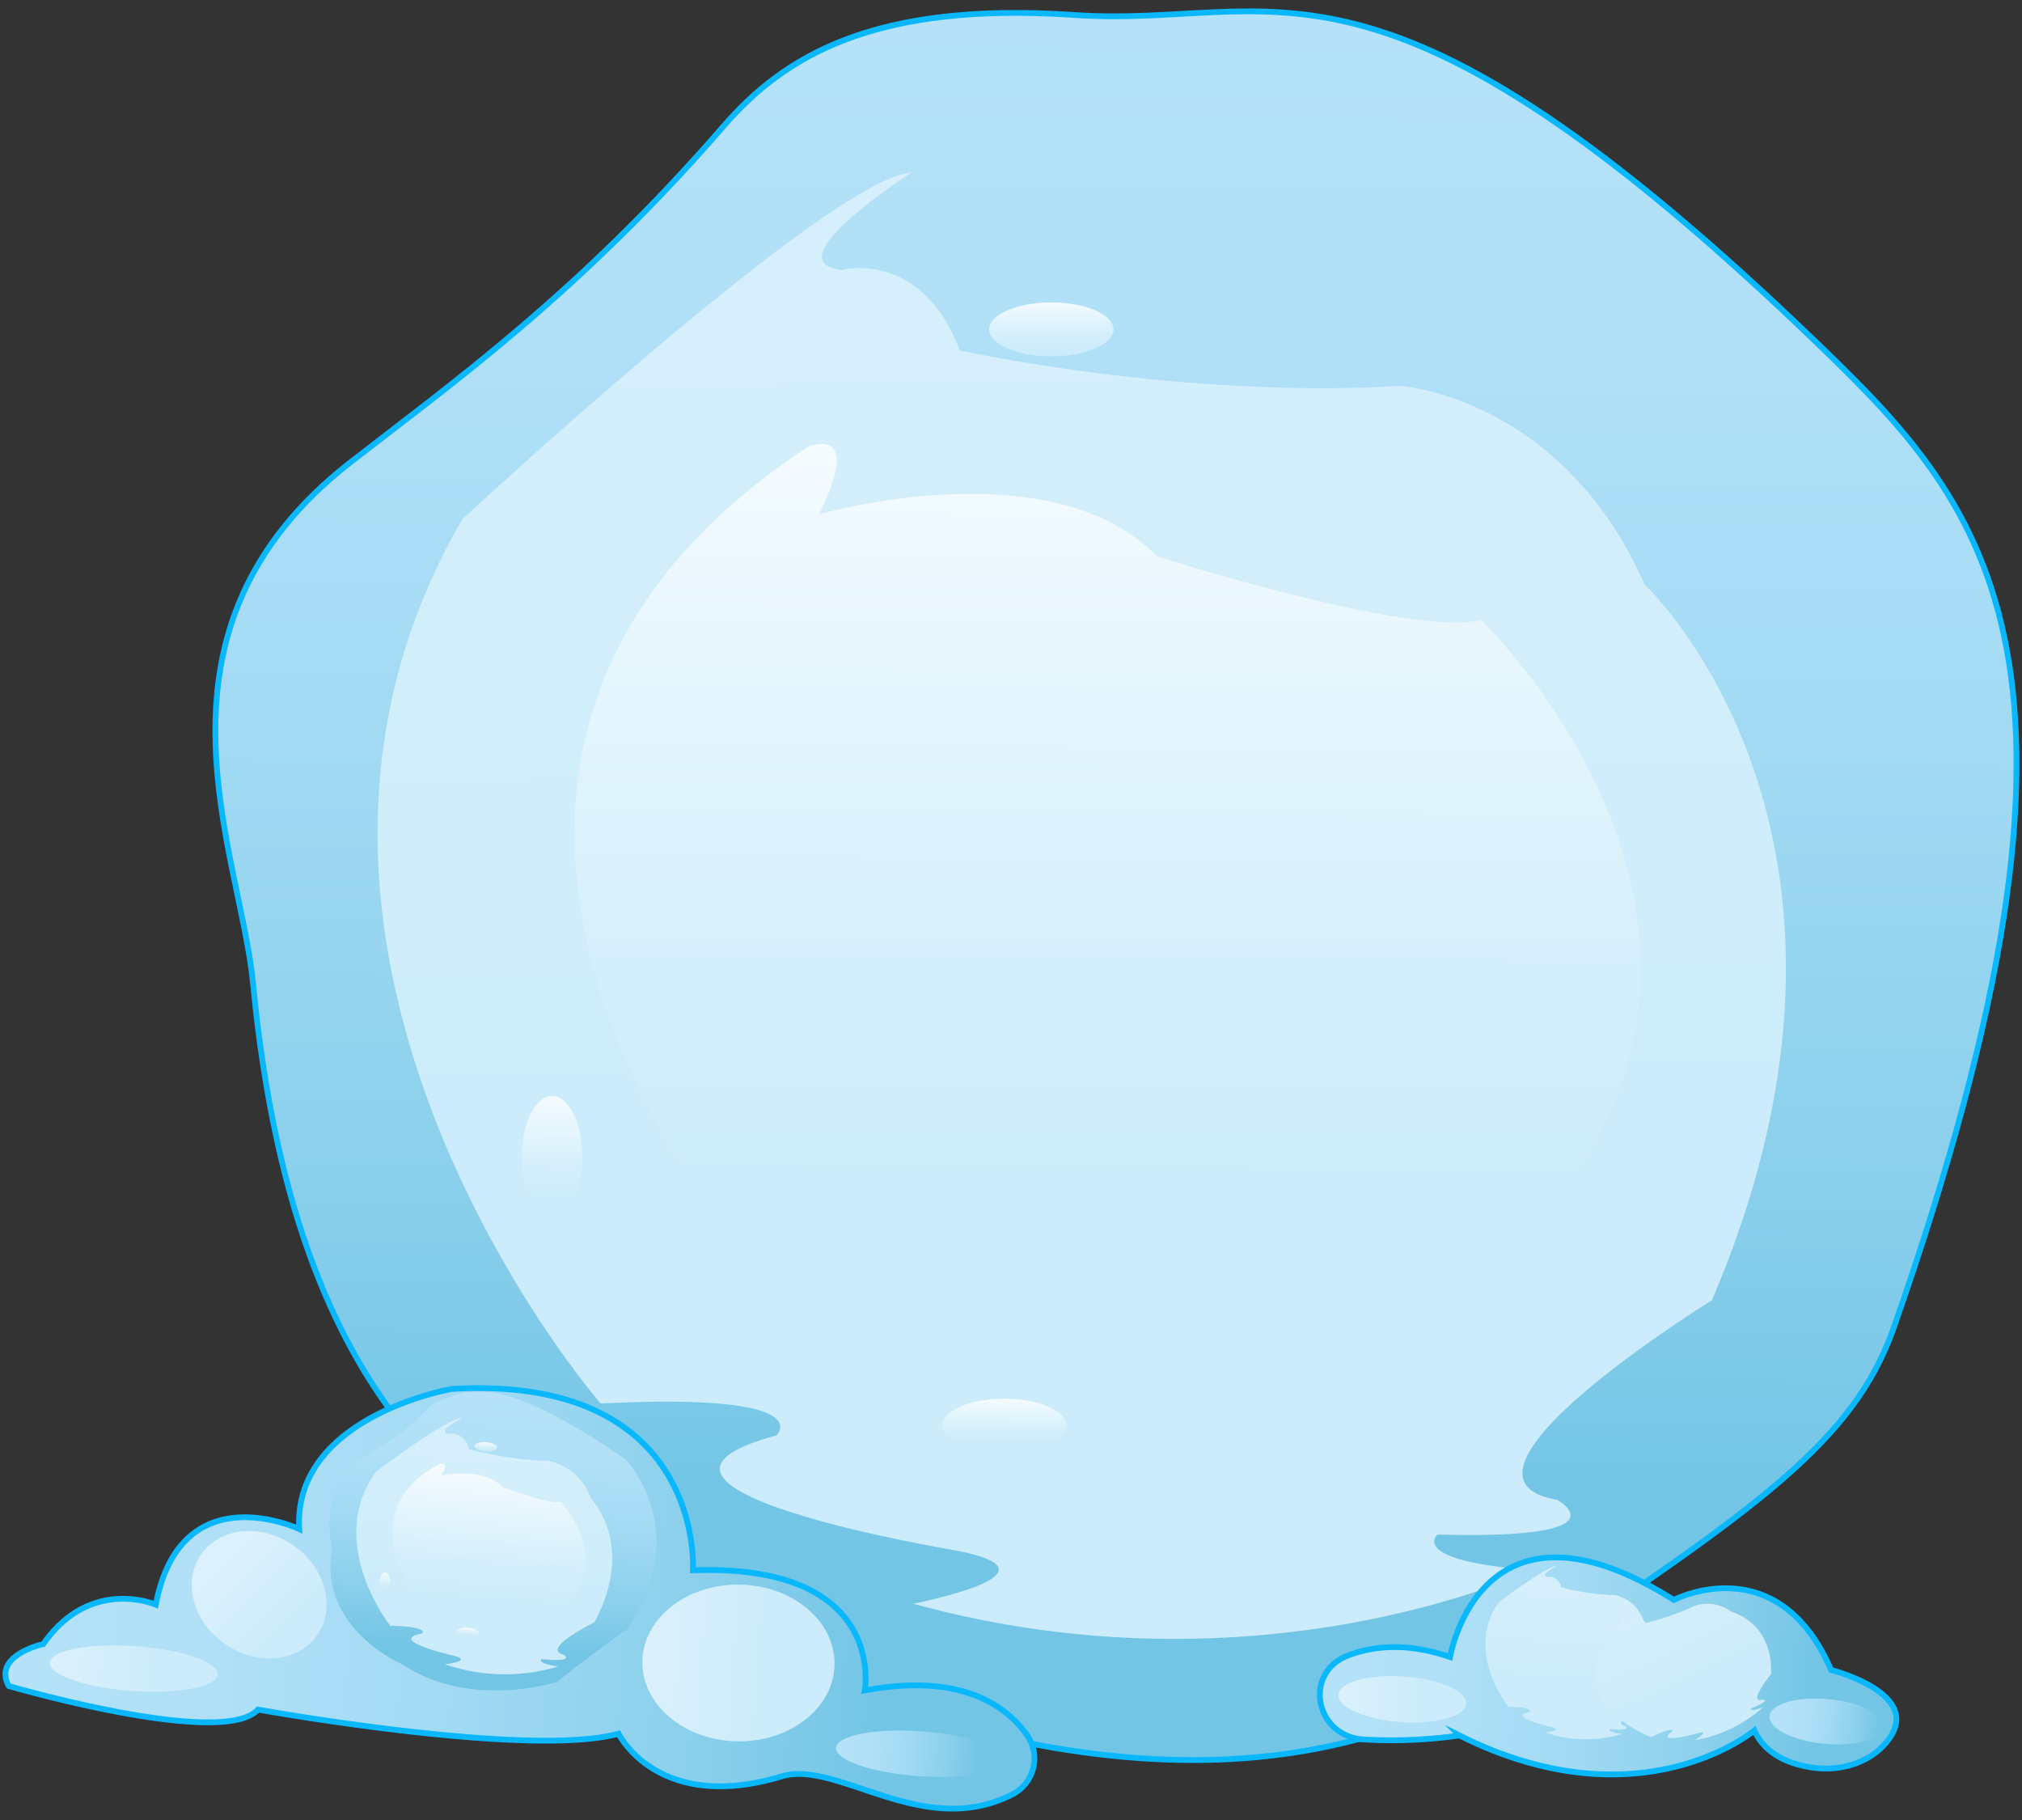 <svg id="Layer_1" data-name="Layer 1" xmlns="http://www.w3.org/2000/svg" xmlns:xlink="http://www.w3.org/1999/xlink" viewBox="0 0 350 315"><rect x="0" y="0" width="350" height="315" fill="#333333" stroke="none"/><defs><style>.cls-1,.cls-7,.cls-8{stroke:#08b7fc;stroke-miterlimit:10;}.cls-1{fill:url(#linear-gradient);}.cls-2{fill:url(#linear-gradient-2);}.cls-3{fill:url(#linear-gradient-3);}.cls-4{fill:url(#linear-gradient-4);}.cls-5{fill:url(#linear-gradient-5);}.cls-6{fill:url(#linear-gradient-6);}.cls-7{fill:url(#linear-gradient-7);}.cls-8{fill:url(#linear-gradient-8);}.cls-9{fill:url(#linear-gradient-9);}.cls-10{fill:url(#linear-gradient-10);}.cls-11{fill:url(#linear-gradient-11);}.cls-12{fill:url(#linear-gradient-12);}.cls-13{fill:url(#linear-gradient-13);}.cls-14{fill:url(#linear-gradient-14);}.cls-15{fill:url(#linear-gradient-15);}.cls-16{fill:url(#linear-gradient-16);}.cls-17{fill:url(#linear-gradient-17);}.cls-18{fill:url(#linear-gradient-18);}.cls-19{fill:url(#linear-gradient-19);}.cls-20{fill:url(#linear-gradient-20);}.cls-21{fill:url(#linear-gradient-21);}.cls-22{fill:url(#linear-gradient-22);}</style><linearGradient id="linear-gradient" x1="193.64" y1="1.89" x2="192.52" y2="304.56" gradientUnits="userSpaceOnUse"><stop offset="0" stop-color="#b5e2f8"/><stop offset="0.2" stop-color="#b0e0f7"/><stop offset="0.42" stop-color="#a2daf3"/><stop offset="0.66" stop-color="#8bd0ec"/><stop offset="0.85" stop-color="#73c5e5"/></linearGradient><linearGradient id="linear-gradient-2" x1="184.81" y1="-44.86" x2="189.52" y2="341.08" gradientUnits="userSpaceOnUse"><stop offset="0" stop-color="#dbf1fc"/><stop offset="0.66" stop-color="#ccecfb"/></linearGradient><linearGradient id="linear-gradient-3" x1="192.03" y1="77.02" x2="191.46" y2="232.1" gradientUnits="userSpaceOnUse"><stop offset="0" stop-color="#f5fbfe"/><stop offset="0.15" stop-color="#ecf8fd"/><stop offset="0.58" stop-color="#d4effc"/><stop offset="0.85" stop-color="#ccecfb"/></linearGradient><linearGradient id="linear-gradient-4" x1="95.59" y1="189.71" x2="95.51" y2="210.66" xlink:href="#linear-gradient-3"/><linearGradient id="linear-gradient-5" x1="173.85" y1="242.09" x2="173.81" y2="251.4" xlink:href="#linear-gradient-3"/><linearGradient id="linear-gradient-6" x1="181.99" y1="52.36" x2="181.96" y2="61.67" xlink:href="#linear-gradient-3"/><linearGradient id="linear-gradient-7" x1="191.36" y1="338.45" x2="291.22" y2="338.45" gradientTransform="matrix(1, 0.07, -0.07, 1, 62.1, -65.98)" xlink:href="#linear-gradient"/><linearGradient id="linear-gradient-8" x1="-35.83" y1="337.35" x2="142.87" y2="337.35" gradientTransform="matrix(1, 0.07, -0.07, 1, 62.1, -65.98)" xlink:href="#linear-gradient"/><linearGradient id="linear-gradient-9" x1="46.72" y1="304.53" x2="46.53" y2="356.07" gradientTransform="matrix(1, 0.07, -0.07, 1, 62.1, -65.98)" xlink:href="#linear-gradient"/><linearGradient id="linear-gradient-10" x1="44.86" y1="296.44" x2="45.67" y2="363.04" gradientTransform="matrix(1, 0.07, -0.07, 1, 62.1, -65.98)" xlink:href="#linear-gradient-2"/><linearGradient id="linear-gradient-11" x1="234.02" y1="312.82" x2="234.57" y2="357.79" gradientTransform="matrix(1, 0.07, -0.07, 1, 62.1, -65.98)" xlink:href="#linear-gradient-2"/><linearGradient id="linear-gradient-12" x1="708.66" y1="-1088.74" x2="709.22" y2="-1042.89" gradientTransform="matrix(0.91, -0.42, 0.36, 0.78, 27.61, 1416.41)" xlink:href="#linear-gradient-2"/><linearGradient id="linear-gradient-13" x1="46.15" y1="317.48" x2="46.05" y2="344.23" gradientTransform="matrix(1, 0.07, -0.07, 1, 62.1, -65.98)" xlink:href="#linear-gradient-3"/><linearGradient id="linear-gradient-14" x1="28.52" y1="336.92" x2="28.5" y2="340.53" gradientTransform="translate(405.29 245.4) rotate(90)" xlink:href="#linear-gradient-3"/><linearGradient id="linear-gradient-15" x1="42.83" y1="345.96" x2="42.82" y2="347.56" gradientTransform="translate(427.04 240.11) rotate(90)" xlink:href="#linear-gradient-3"/><linearGradient id="linear-gradient-16" x1="44.32" y1="313.22" x2="44.31" y2="314.83" gradientTransform="translate(398.1 206.08) rotate(90)" xlink:href="#linear-gradient-3"/><linearGradient id="linear-gradient-17" x1="921.48" y1="-1396.6" x2="921.39" y2="-1372.23" gradientTransform="matrix(1.05, 0.19, -0.18, 0.98, -1166.7, 1462.46)" xlink:href="#linear-gradient-2"/><linearGradient id="linear-gradient-18" x1="73.98" y1="348.26" x2="107.22" y2="348.26" gradientTransform="translate(480.43 215.93) rotate(93.06)" xlink:href="#linear-gradient-2"/><linearGradient id="linear-gradient-19" x1="-28.3" y1="356.63" x2="0.84" y2="356.63" gradientTransform="translate(379.79 302.51) rotate(90)" xlink:href="#linear-gradient-2"/><linearGradient id="linear-gradient-20" x1="194.56" y1="346.38" x2="216.73" y2="346.38" gradientTransform="translate(589.1 88.44) rotate(90)" xlink:href="#linear-gradient-2"/><linearGradient id="linear-gradient-21" x1="108.47" y1="361.7" x2="137.61" y2="361.7" gradientTransform="translate(520.94 180.48) rotate(90)" xlink:href="#linear-gradient"/><linearGradient id="linear-gradient-22" x1="-925.74" y1="408.22" x2="-896.6" y2="408.22" gradientTransform="matrix(0, 0.68, -1, 0, 723.19, 919.57)" xlink:href="#linear-gradient"/></defs><path class="cls-1" d="M43.8,170.21C41.61,147.37,23,109.32,60.68,80c17.16-13.35,39.38-29.11,64.6-58.2C135.73,9.76,151.2.21,186.1,2.6,221.41,5,238-14.57,315.4,60.21c28.52,27.55,52.57,55.1,12.41,169.56-7,20-24.23,31.46-62.56,57.42-30.75,20.83-76.11,28-148.41-7C87.12,265.84,51.47,250,43.8,170.21Z"/><path class="cls-2" d="M157.74,29.89s-24.28,15.54-12,16.84c0,0,13.76-3.68,20.4,13.92,0,0,37.89,8.42,76.42,6.15,0,0,27.85,2,42.1,34.33,0,0,46.2,43.18,11.66,123.92,0,0-49.65,30.65-26.77,34.54,0,0,12.52,6.91-20.73,6,0,0-5.28,4.54,16.41,6.16,0,0-46.95,22.34-107.18,5.82,0,0,28.49-5.5,6.47-9.39,0,0-63.79-10.68-30.11-19.75,0,0,7.77-7.45-30.44-5.51C104,243,36.42,165,80,89.9,80,89.9,143.93,30.54,157.74,29.89Z"/><path class="cls-3" d="M139.78,77.38s9.9-4.36,2,11.64c0,0,40.16-11.64,58.49,7.28,0,0,44,14.06,56.07,11,0,0,57.81,55.09,6.2,108.64,0,0-18.23,12.8-46.56,16.29,0,0,26.39-7.37-44.62-3.88,0,0-92.34,6.6-42.29-10.47C129.11,217.84,55.78,132.87,139.78,77.38Z"/><ellipse class="cls-4" cx="95.55" cy="200.18" rx="5.24" ry="10.48"/><ellipse class="cls-5" cx="173.83" cy="246.74" rx="10.77" ry="4.66"/><ellipse class="cls-6" cx="181.98" cy="57.01" rx="10.77" ry="4.66"/><path class="cls-7" d="M233.31,286.54c4.42-1.7,10.29-2.29,17.69.26,0,0,5.22-31,38.73-9.89,0,0,17.94-9.33,27.23,12.12,0,0,16.41,4.14,9.66,12.4-3,3.71-8.13,5.24-13.05,4.47-3.81-.59-8.05-2.23-9.89-6.4,0,0-19.75,16.54-51.05.87a83,83,0,0,1-16.76.68C227.55,300.37,225.61,289.5,233.31,286.54Z"/><path class="cls-8" d="M1.52,291.81s37,10.81,43.14,4.08c0,0,46.91,8.45,62.41,4.17,0,0,6.74,13.87,28.25,7.38,9.58-2.88,24.24,10.84,39.58,3.29a7,7,0,0,0,2.79-10.54c-3.64-5.07-11.48-10.7-28-7.61,0,0,4-22-29.74-20.8,0,0,2.14-33.91-41.74-31.39,0,0-27.48,4.71-26.42,24.25,0,0-20.49-9.65-24.82,13.09,0,0-11.32-4.9-19.48,6.82C7.47,284.55-1.36,286.48,1.52,291.81Z"/><path class="cls-9" d="M57.49,268.08s-2.49-10,4.18-15.3c0,0,8.13-4,12.5-9.18a15.31,15.31,0,0,1,11.33-2.52s7,.46,22.88,11.59c0,0,11.71,12.44.19,29.34,0,0-5.71,3.89-12.11,9.07,0,0-15,4.93-27-3.12C69.47,288,55,281.7,57.49,268.08Z"/><path class="cls-10" d="M80,245.41s-4.62,2.36-2.39,2.74a3.12,3.12,0,0,1,3.55,2.66A61.21,61.21,0,0,0,95,252.86a9.85,9.85,0,0,1,7.26,6.45s7.91,8,.62,21.48c0,0-9.43,4.63-5.31,5.6,0,0,2.2,1.35-3.85.77,0,0-1,.71,2.92,1.27A32.09,32.09,0,0,1,77,288.05s5.27-.58,1.3-1.53c0,0-11.51-2.67-5.25-3.79,0,0,1.51-1.19-5.49-1.35,0,0-11.37-14.28-2.5-26.65C65.08,254.73,77.46,245.34,80,245.41Z"/><path class="cls-11" d="M269.43,271.06s-3.12,1.6-1.61,1.86a2.09,2.09,0,0,1,2.39,1.79,41.24,41.24,0,0,0,9.37,1.38,6.65,6.65,0,0,1,4.9,4.36s5.33,5.42.41,14.5c0,0-6.37,3.13-3.58,3.78,0,0,1.49.92-2.6.52,0,0-.69.49,2,.86a21.62,21.62,0,0,1-13.25-.26s3.55-.39.87-1c0,0-7.77-1.8-3.54-2.56,0,0,1-.8-3.71-.9,0,0-7.68-9.65-1.69-18C259.36,277.36,267.72,271,269.43,271.06Z"/><path class="cls-12" d="M282.35,278.57s-2,2.59-.59,2.11a2.24,2.24,0,0,1,2.9.29,46.93,46.93,0,0,0,8.84-3.1,7,7,0,0,1,6.24,1.11s7.1,1.72,6.83,10.75c0,0-4.2,5.19-1.46,4.44,0,0,1.71,0-2.05,1.55,0,0-.39.67,2.11-.23a23.67,23.67,0,0,1-11.75,5.68s2.95-1.87.31-1.16c0,0-7.63,2.08-4.26-.36,0,0,.54-1-3.65,1,0,0-11.05-3.87-9.51-12.83C276.31,287.78,280.83,279.29,282.35,278.57Z"/><path class="cls-13" d="M76.13,253.35s1.86-.62.23,2c0,0,7.47-1.48,10.58,2,0,0,7.86,3,10.1,2.61,0,0,9.87,10.23-.2,18.78a21,21,0,0,1-8.69,2.2s4.9-.93-8.09-1.24c0,0-16.93-.06-7.59-2.35C72.47,277.39,60.13,261.81,76.13,253.35Z"/><ellipse class="cls-14" cx="66.57" cy="273.91" rx="1.81" ry="0.96" transform="translate(-211.37 320.93) rotate(-85.94)"/><ellipse class="cls-15" cx="80.28" cy="282.94" rx="0.8" ry="1.97" transform="matrix(0.07, -1, 1, 0.07, -207.63, 342.99)"/><ellipse class="cls-16" cx="84.08" cy="250.39" rx="0.8" ry="1.97" transform="translate(-171.63 316.54) rotate(-85.94)"/><ellipse class="cls-17" cx="44.87" cy="276" rx="10.39" ry="12.24" transform="translate(-207.4 155.38) rotate(-55.21)"/><ellipse class="cls-18" cx="127.83" cy="287.82" rx="13.56" ry="16.63" transform="translate(-162.18 410.61) rotate(-89)"/><ellipse class="cls-19" cx="23.16" cy="288.78" rx="3.88" ry="14.57" transform="translate(-266.53 291.45) rotate(-85.94)"/><ellipse class="cls-20" cx="242.72" cy="294.09" rx="3.95" ry="11.08" transform="translate(-67.8 515.39) rotate(-85.94)"/><ellipse class="cls-21" cx="159.24" cy="303.52" rx="3.88" ry="14.57" transform="translate(-154.79 440.88) rotate(-85.94)"/><ellipse class="cls-22" cx="316.2" cy="297.97" rx="3.88" ry="9.93" transform="translate(-10.21 584.71) rotate(-84.6)"/></svg>